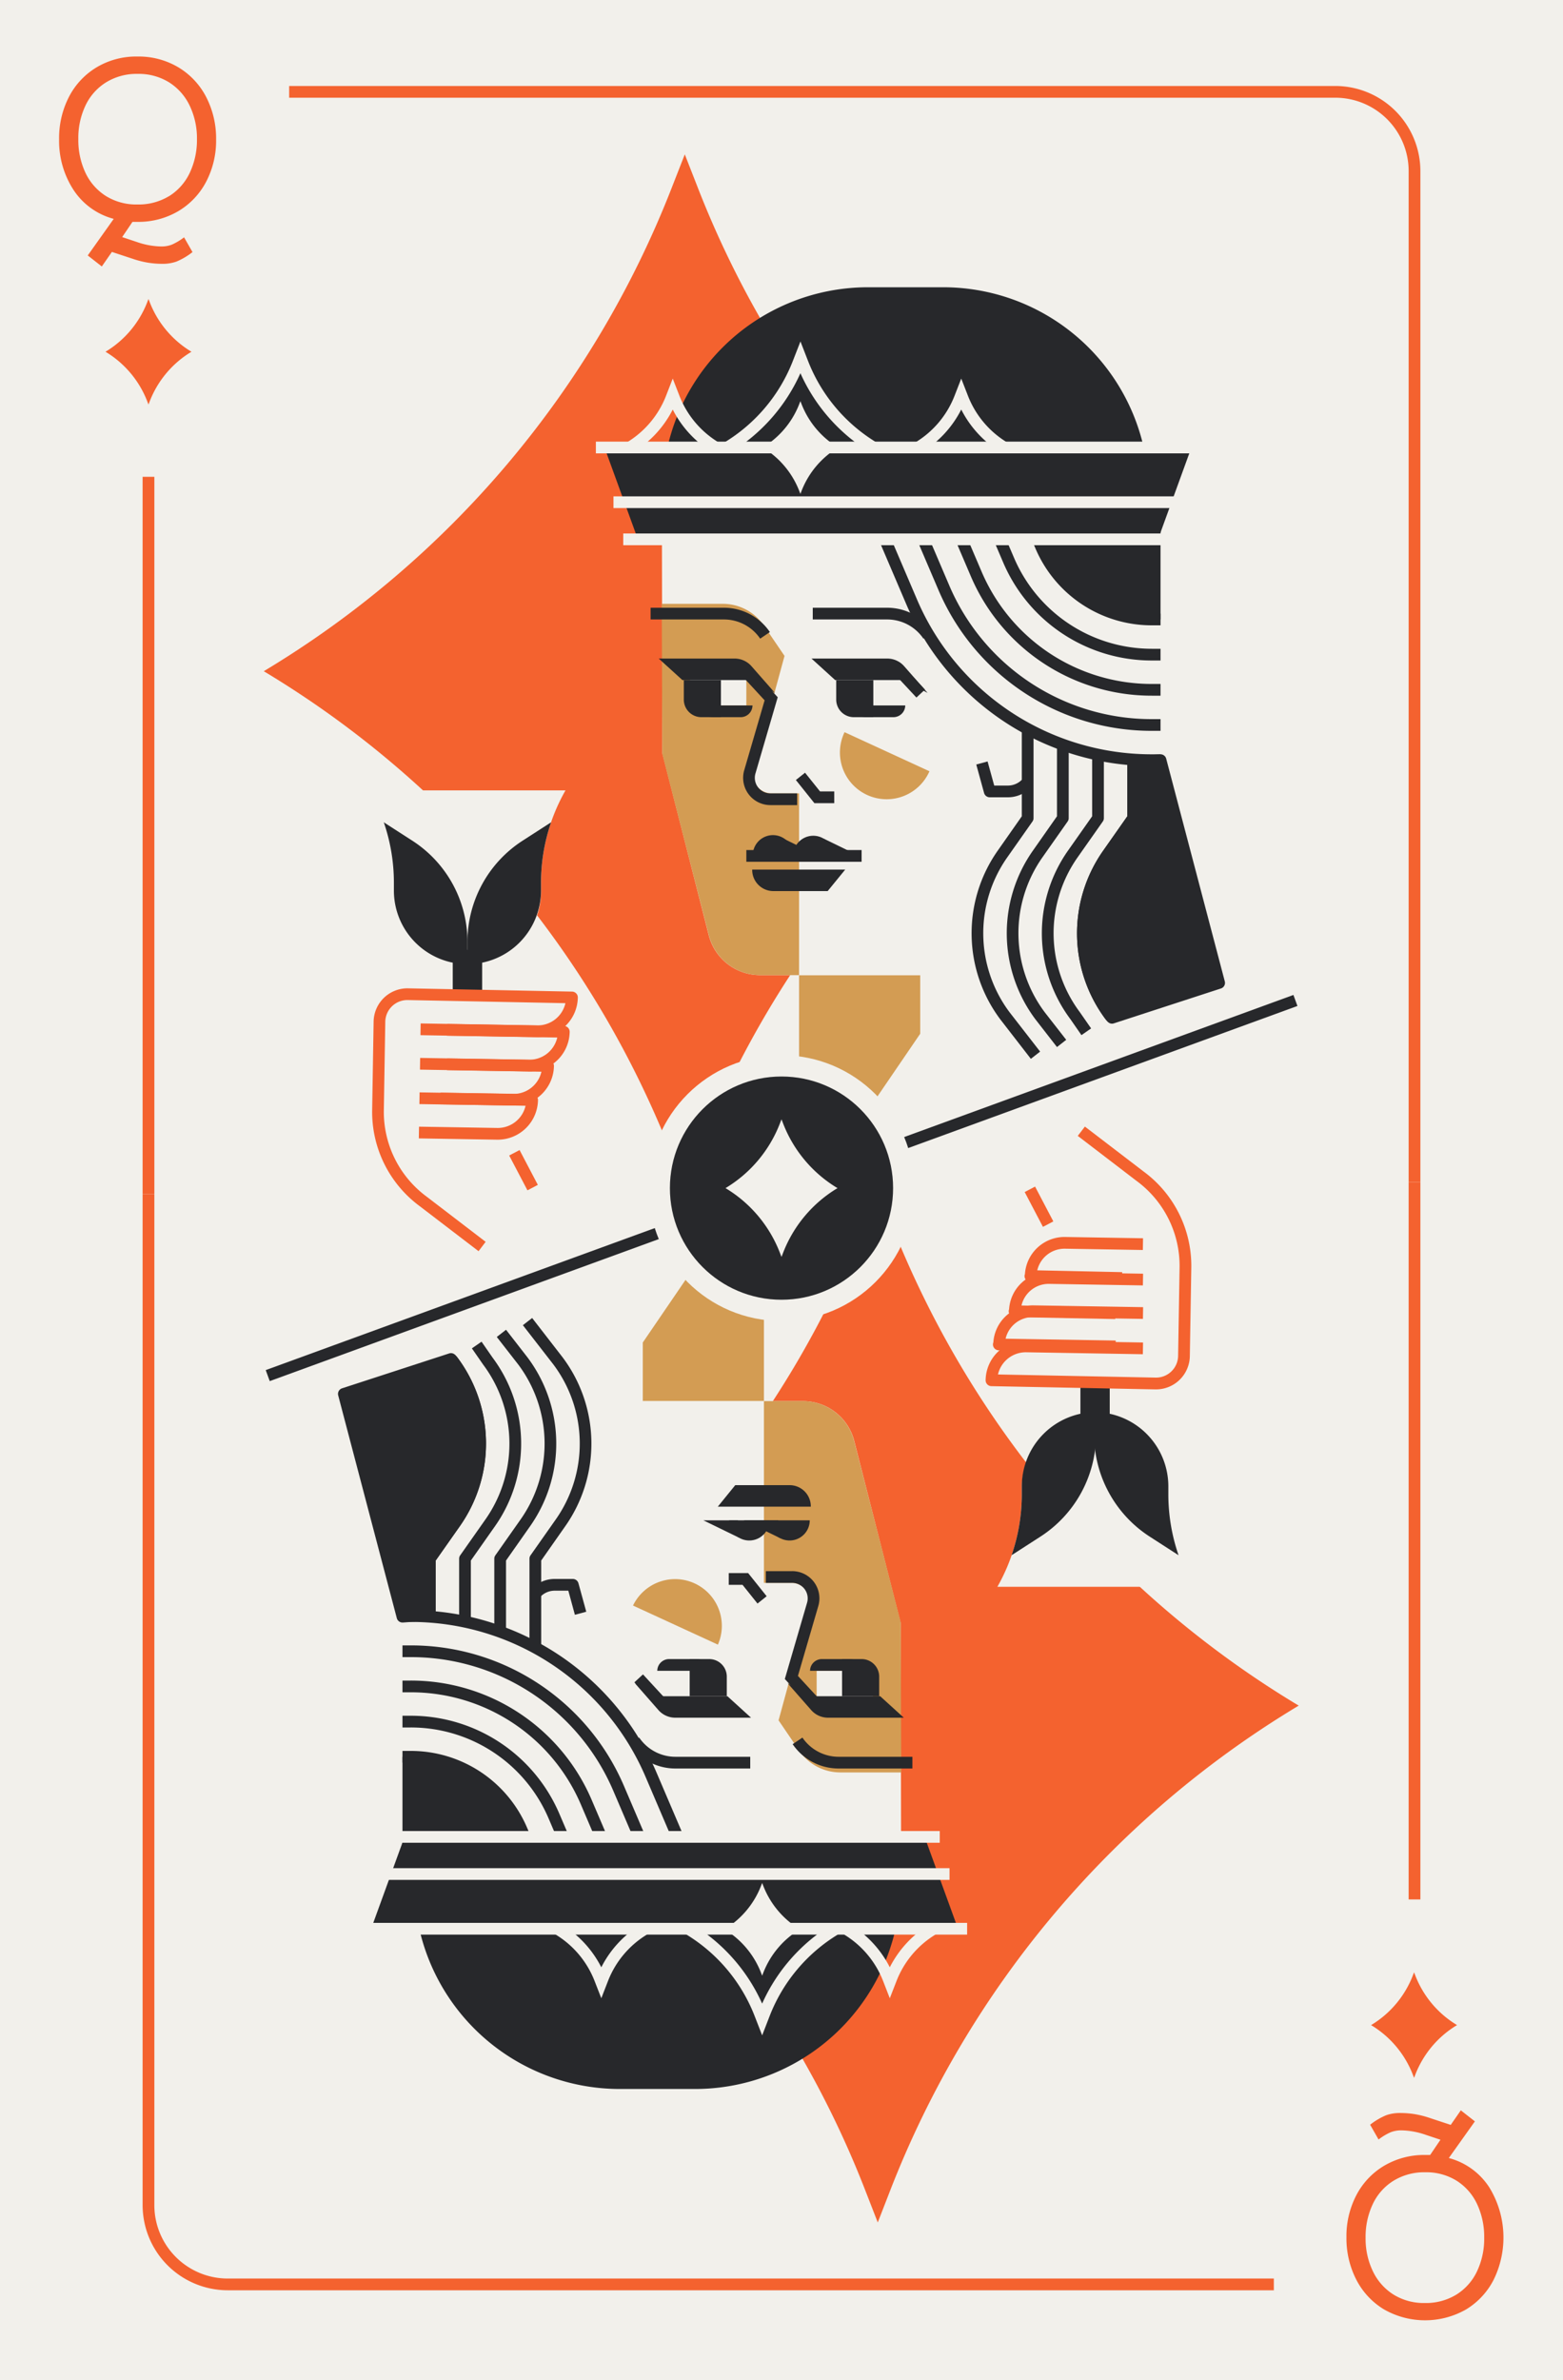 <svg xmlns="http://www.w3.org/2000/svg" viewBox="0 0 800 1218"><defs><style>.cls-1{fill:#f2f0eb;}.cls-2{fill:#d39c53;}.cls-3{fill:#f4622f;}.cls-4{fill:#27282b;}</style></defs><title>Qd</title><g id="Layer_2" data-name="Layer 2"><rect class="cls-1" width="800" height="1218"/></g><g id="Layer_1" data-name="Layer 1"><polygon class="cls-2" points="471 528.99 409 619.85 409 499 471 499 471 528.99"/><polygon class="cls-2" points="329 687.01 391 596.15 391 717 329 717 329 687.01"/><path class="cls-3" d="M76.66,154.7,76,153l-.66,1.7A51.14,51.14,0,0,1,54,180a51.14,51.14,0,0,1,21.34,25.3L76,207l.66-1.7A51.14,51.14,0,0,1,98,180,51.14,51.14,0,0,1,76.66,154.7Z"/><path class="cls-3" d="M357,95.62,350.5,79,344,95.62A500.73,500.73,0,0,1,135,343.48,500.69,500.69,0,0,1,344,591.34L350.5,608,357,591.34A500.69,500.69,0,0,1,566,343.48,500.73,500.73,0,0,1,357,95.62Z"/><path class="cls-4" d="M482.75,147H444.22A105.25,105.25,0,0,0,339,252.25v67.5L588,316V252.25A105.25,105.25,0,0,0,482.75,147Z"/><path class="cls-1" d="M581.06,499H389a27.06,27.06,0,0,1-26.23-20.38L339,385.47,338.72,231H575.31Z"/><path class="cls-2" d="M338.71,309H370a25.43,25.43,0,0,1,21,11.14l10.55,15.51L385.7,393.72A9.72,9.72,0,0,0,395.08,406H409v93H389.07a27.08,27.08,0,0,1-26.22-20.33L339,385.85Z"/><path class="cls-4" d="M472.64,326.82A22.43,22.43,0,0,0,454.08,317H416v-6h38.08a28.41,28.41,0,0,1,23.52,12.45Z"/><path class="cls-4" d="M389.09,326.82A22.42,22.42,0,0,0,370.53,317H333v-6h37.53a28.4,28.4,0,0,1,23.52,12.45Z"/><polygon class="cls-1" points="473.13 359 440.63 359 431.97 346 465.55 346 473.13 359"/><polygon class="cls-1" points="382 361 360.58 361 352.01 346 378.79 342.79 382 348.15 382 361"/><path class="cls-4" d="M385.56,348h-36.3l-12.1-11H376a11.5,11.5,0,0,1,8.65,3.93l12,13.67Z"/><path class="cls-4" d="M379.1,367H365.3a10.83,10.83,0,0,1-9.7-6h29.55A6.05,6.05,0,0,1,379.1,367Z"/><path class="cls-4" d="M350,348h19a0,0,0,0,1,0,0v19a0,0,0,0,1,0,0H359a9,9,0,0,1-9-9V348A0,0,0,0,1,350,348Z"/><polygon class="cls-1" points="460 361 438.58 361 430.01 346 456.79 342.79 460 348.15 460 361"/><path class="cls-4" d="M462.65,348h-35.2l-12.1-11h38.79a11.5,11.5,0,0,1,8.65,3.93l12,13.67Z"/><path class="cls-4" d="M457.28,367H443.49a10.83,10.83,0,0,1-9.7-6h29.55A6.06,6.06,0,0,1,457.28,367Z"/><path class="cls-4" d="M428,348h19a0,0,0,0,1,0,0v19a0,0,0,0,1,0,0H437a9,9,0,0,1-9-9V348A0,0,0,0,1,428,348Z"/><path class="cls-2" d="M475.73,394.68a23.92,23.92,0,1,1-43.45-20Z"/><path class="cls-4" d="M408,412H394.3a13.95,13.95,0,0,1-13.38-17.85l10.44-35.77L379.65,345.7l4.41-4.07,14,15.17-11.39,39A7.95,7.95,0,0,0,394.3,406H408Z"/><polygon class="cls-4" points="427 411 416.83 411 407.36 399.16 412.05 395.42 419.72 405 427 405 427 411"/><rect class="cls-4" x="463.44" y="341" width="6" height="18.95" transform="matrix(0.73, -0.68, 0.68, 0.73, -114.02, 409.33)"/><path class="cls-4" d="M515.85,408h-9.26a3,3,0,0,1-2.9-2.21l-4-14.56,5.79-1.57L508.88,402h7a10.12,10.12,0,0,0,7.18-3l4.24,4.24A16,16,0,0,1,515.85,408Z"/><path class="cls-3" d="M58.21,112a35.36,35.36,0,0,1-20.7-15,46,46,0,0,1-7.26-25.68,46.11,46.11,0,0,1,5-21.66A37.83,37.83,0,0,1,49.45,34.45a39.47,39.47,0,0,1,20.88-5.52,39.73,39.73,0,0,1,21.06,5.58,38,38,0,0,1,14.22,15.3,46.21,46.21,0,0,1,5,21.6,45.32,45.32,0,0,1-5.1,21.6,37.87,37.87,0,0,1-14.28,15.06,40.17,40.17,0,0,1-20.94,5.46H67.81l-5.28,7.8,7.56,2.52a39.75,39.75,0,0,0,12.48,2.28,15,15,0,0,0,5.28-.9,29.59,29.59,0,0,0,6.36-3.78L98.53,129a35.32,35.32,0,0,1-8.22,4.86,20.76,20.76,0,0,1-7,1.14,46.73,46.73,0,0,1-7.68-.6,49.14,49.14,0,0,1-7.8-2l-10.56-3.48-5.16,7.44-7.2-5.64Zm28.38-11.64A28.24,28.24,0,0,0,97.15,88.39a39.42,39.42,0,0,0,3.66-17.22,38.6,38.6,0,0,0-3.72-17.1A28.65,28.65,0,0,0,86.53,42.13a29.47,29.47,0,0,0-16.08-4.32,29.75,29.75,0,0,0-16.14,4.32A28.06,28.06,0,0,0,43.75,54a38.75,38.75,0,0,0-3.66,17.16,39.44,39.44,0,0,0,3.6,17.16,28.32,28.32,0,0,0,10.44,11.94,29.39,29.39,0,0,0,16.2,4.38A30,30,0,0,0,86.59,100.33Z"/><rect class="cls-3" x="73" y="244" width="6" height="367"/><path class="cls-3" d="M727,605h-6V87.54A37.58,37.58,0,0,0,683.46,50H148V44H683.46A43.59,43.59,0,0,1,727,87.54Z"/><polygon class="cls-4" points="609.81 229 309.41 229 326.5 276 592.72 276 609.81 229"/><path class="cls-1" d="M471.54,231.57l-3.08-5.14a48.34,48.34,0,0,0,20.08-23.82l3.46-8.88,3.46,8.88a48.38,48.38,0,0,0,20.08,23.82l-3.08,5.14a54.4,54.4,0,0,1-20.46-22A54.4,54.4,0,0,1,471.54,231.57Z"/><path class="cls-1" d="M410.25,206.76l-.58-1.49-.58,1.49A44.9,44.9,0,0,1,390.33,229a44.9,44.9,0,0,1,18.76,22.24l.58,1.49.58-1.49A44.94,44.94,0,0,1,429,229,44.94,44.94,0,0,1,410.25,206.76Z"/><path class="cls-1" d="M445.68,231.67a90.72,90.72,0,0,1-36-40.69,90.85,90.85,0,0,1-36,40.69l-3.09-5.15a84.62,84.62,0,0,0,35.18-41.71l3.93-10.09,3.92,10.09a84.62,84.62,0,0,0,35.18,41.71Z"/><path class="cls-1" d="M323.88,231.57l-3.09-5.14a48.41,48.41,0,0,0,20.09-23.82l3.45-8.89,3.46,8.89a48.4,48.4,0,0,0,20.09,23.82l-3.09,5.14a54.4,54.4,0,0,1-20.46-22A54.38,54.38,0,0,1,323.88,231.57Z"/><path class="cls-4" d="M594,356h-4.47a100.62,100.62,0,0,1-92.65-61.16l-24.64-57.66,5.52-2.36,24.64,57.67A94.64,94.64,0,0,0,589.53,350H594Z"/><path class="cls-4" d="M594,338h-4.47a82.64,82.64,0,0,1-76.09-50.23l-18.63-43.59,5.51-2.36L519,285.41A76.67,76.67,0,0,0,589.53,332H594Z"/><path class="cls-4" d="M594,374h-4.47a118.61,118.61,0,0,1-109.2-72.08l-24.64-57.67,5.52-2.35,24.64,57.66A112.6,112.6,0,0,0,589.53,368H594Z"/><path class="cls-4" d="M594,320h-4.47A64.66,64.66,0,0,1,530,280.7l-15.61-36.52,5.52-2.36,15.61,36.52a58.67,58.67,0,0,0,54,35.66H594Z"/><path class="cls-4" d="M517.14,243l15.61,36.52A61.66,61.66,0,0,0,589.53,317H594V253Z"/><path class="cls-4" d="M594,392h-4.47a136.57,136.57,0,0,1-125.75-83l-31.72-74.22,5.52-2.35,31.72,74.21A130.56,130.56,0,0,0,589.53,386H594Z"/><path class="cls-4" d="M527.63,541.84,512,521.66a73.49,73.49,0,0,1-1.27-86.44L523,417.72V373h6v45.67a2.94,2.94,0,0,1-.55,1.72L515.6,438.67A67.48,67.48,0,0,0,516.73,518l15.64,20.14Z"/><path class="cls-4" d="M541,535.81l-11-14.15a73.49,73.49,0,0,1-1.27-86.44L541,417.72V381h6v37.67a2.94,2.94,0,0,1-.55,1.72L533.6,438.67A67.48,67.48,0,0,0,534.73,518l11,14.11Z"/><path class="cls-4" d="M553.53,529.71l-5.64-8.14a73.48,73.48,0,0,1-1.2-86.35L559,417.72V386h6v32.67a2.94,2.94,0,0,1-.55,1.72L551.6,438.67A67.48,67.48,0,0,0,552.73,518l.06.09,5.68,8.18Z"/><path class="cls-4" d="M566.9,522.78l-.87-1-.11-.13a73.47,73.47,0,0,1-1.23-86.39L577,417.72V390h6v28.67a2.94,2.94,0,0,1-.55,1.72L569.6,438.67A67.49,67.49,0,0,0,570.68,518l.82,1Z"/><path class="cls-4" d="M569.2,520.85l-.87-1A70.61,70.61,0,0,1,567.15,437L580,418.67V390h14l30,113Z"/><path class="cls-4" d="M569.2,523.85a3,3,0,0,1-2.3-1.07l-.87-1-.11-.13a73.47,73.47,0,0,1-1.23-86.39L577,417.72V390a3,3,0,0,1,2.79-3l14-1a3,3,0,0,1,3.11,2.23l30,114a3,3,0,0,1-2,3.61l-54.8,17.85A3,3,0,0,1,569.2,523.85ZM583,392.79v25.88a2.94,2.94,0,0,1-.55,1.72L569.6,438.67a67.49,67.49,0,0,0,.64,78.69L620.38,501,591.73,392.17Z"/><rect class="cls-1" x="305" y="226" width="312" height="6"/><rect class="cls-1" x="314" y="254" width="303" height="6"/><rect class="cls-1" x="319" y="273" width="283" height="6"/><path class="cls-1" d="M289.45,404.45a95.3,95.3,0,0,0-12.55,47.26v4a37.65,37.65,0,1,1-75.29,0v-4a95.07,95.07,0,0,0-5.17-30.94,94.11,94.11,0,0,0-7.38-16.32Z"/><rect class="cls-4" x="231.73" y="486.02" width="15.06" height="38.9"/><path class="cls-1" d="M263.47,611.81l11.08-53.49s5.77-3.16,5.93-12.87l-9.78-.16A17.59,17.59,0,0,0,288.58,528l-13.68-.23a17.59,17.59,0,0,0,17.88-17.3l-84.14-1.67a14.16,14.16,0,0,0-14.4,13.94l-.75,45.36a56.82,56.82,0,0,0,23.22,46.78L227.77,623Z"/><path class="cls-3" d="M271,548.29h-.35l-55.7-.92.1-6,55.7.92a14.63,14.63,0,0,0,14.48-11.36L228.8,530l.1-6,59.73,1a3,3,0,0,1,2.95,3A20.59,20.59,0,0,1,271,548.29Z"/><path class="cls-3" d="M262.89,565.75h-.35L214.66,565l.1-6,47.88.79a14.64,14.64,0,0,0,14.48-11.36l-48.28-.79.1-6,51.59.85a3,3,0,0,1,3,3A20.63,20.63,0,0,1,262.89,565.75Z"/><path class="cls-3" d="M254.78,583.21h-.34l-40.07-.66.1-6,40.07.66A14.6,14.6,0,0,0,269,565.85l-43.6-.72.1-6,46.91.77a3,3,0,0,1,2.95,3.05A20.62,20.62,0,0,1,254.78,583.21Z"/><path class="cls-3" d="M244.94,640.27l-30.06-23A59.91,59.91,0,0,1,190.49,568l.74-45.24a17.31,17.31,0,0,1,17.58-17l84,1.67a3,3,0,0,1,2.94,3.05,20.61,20.61,0,0,1-20.58,20.25h-.35l-59.61-1,.1-6,59.61,1a14.59,14.59,0,0,0,14.48-11.37l-80.73-1.6a11.3,11.3,0,0,0-11.47,11.11l-.74,45.24a53.91,53.91,0,0,0,22,44.31l30.11,23.06Z"/><rect class="cls-3" x="264.96" y="588.75" width="6" height="20.12" transform="translate(-247.51 193.02) rotate(-27.68)"/><path class="cls-4" d="M239.26,482v11.39a37.65,37.65,0,0,1-37.65-37.65v-4a95.07,95.07,0,0,0-5.17-30.94L211,430.18A61.58,61.58,0,0,1,239.26,482Z"/><path class="cls-4" d="M239.26,482v11.39a37.65,37.65,0,0,0,37.64-37.65v-4a95.07,95.07,0,0,1,5.17-30.94l-14.59,9.41A61.6,61.6,0,0,0,239.26,482Z"/><path class="cls-4" d="M423.63,456H395.8A10.84,10.84,0,0,1,385,445.16V445h47.61Z"/><path class="cls-4" d="M405.94,438H385.31a10.32,10.32,0,1,1,20.63,0Z"/><path class="cls-4" d="M426.58,438H405.94a10.32,10.32,0,0,1,20.64,0Z"/><polygon class="cls-4" points="421.58 429.15 439.76 438 422.07 438 421.58 429.15"/><polygon class="cls-4" points="400.42 428.86 419.12 438 401.43 438 400.42 428.86"/><path class="cls-3" d="M723.11,1061.6l.66,1.7.66-1.7a51,51,0,0,1,21.34-25.3A51.11,51.11,0,0,1,724.43,1011l-.66-1.69-.66,1.69a51.16,51.16,0,0,1-21.34,25.31A51.1,51.1,0,0,1,723.11,1061.6Z"/><path class="cls-3" d="M442.8,1120.68l6.47,16.62,6.46-16.62a500.68,500.68,0,0,1,209-247.86A500.68,500.68,0,0,1,455.73,625l-6.46-16.62L442.8,625a500.66,500.66,0,0,1-209,247.86A500.66,500.66,0,0,1,442.8,1120.68Z"/><path class="cls-4" d="M317.25,1069h38.5A105.25,105.25,0,0,0,461,963.75V896l-249,3.76v64A105.25,105.25,0,0,0,317.25,1069Z"/><path class="cls-1" d="M218.94,717H411a27.06,27.06,0,0,1,26.23,20.38L461,830.53,461.28,985H224.69Z"/><path class="cls-2" d="M461.29,907H430.05a25.43,25.43,0,0,1-21-11.14l-10.55-15.51,15.84-58.07A9.72,9.72,0,0,0,404.92,810H391V717h19.93a27.08,27.08,0,0,1,26.22,20.33L461,830.15Z"/><path class="cls-4" d="M384,905H345.69a28.4,28.4,0,0,1-23.52-12.45l5-3.37A22.42,22.42,0,0,0,345.69,899H384Z"/><path class="cls-4" d="M467,905H429.23a28.41,28.41,0,0,1-23.52-12.45l5-3.37A22.43,22.43,0,0,0,429.23,899H467Z"/><polygon class="cls-1" points="326.63 857 359.13 857 367.8 870 334.22 870 326.63 857"/><polygon class="cls-1" points="418 855 439.42 855 447.99 870 421.21 873.21 418 867.85 418 855"/><path class="cls-4" d="M414.2,868h36.3l12.1,11H423.82a11.47,11.47,0,0,1-8.65-3.93l-12-13.67Z"/><path class="cls-4" d="M420.67,849h13.79a10.85,10.85,0,0,1,9.71,6H414.61A6.06,6.06,0,0,1,420.67,849Z"/><path class="cls-4" d="M431,849h19a0,0,0,0,1,0,0v19a0,0,0,0,1,0,0H440a9,9,0,0,1-9-9V849A0,0,0,0,1,431,849Z" transform="translate(881 1717) rotate(180)"/><polygon class="cls-1" points="340 855 361.42 855 369.99 870 343.21 873.21 340 867.85 340 855"/><path class="cls-4" d="M337.11,868h35.2l12.1,11H345.63a11.48,11.48,0,0,1-8.65-3.93L325,861.4Z"/><path class="cls-4" d="M342.48,849h13.79a10.85,10.85,0,0,1,9.71,6H336.42A6.06,6.06,0,0,1,342.48,849Z"/><path class="cls-4" d="M353,849h19a0,0,0,0,1,0,0v19a0,0,0,0,1,0,0H362a9,9,0,0,1-9-9V849A0,0,0,0,1,353,849Z" transform="translate(725 1717) rotate(180)"/><path class="cls-2" d="M324,821.61a23.92,23.92,0,0,1,43.45,20Z"/><path class="cls-4" d="M415.7,874.37l-14-15.17,11.38-39A7.95,7.95,0,0,0,405.46,810H392v-6h13.46a13.93,13.93,0,0,1,13.38,17.85l-10.43,35.77,11.7,12.68Z"/><polygon class="cls-4" points="387.72 820.59 380.05 811 373 811 373 805 382.93 805 392.4 816.84 387.72 820.59"/><rect class="cls-4" x="330.33" y="856.34" width="6" height="18.95" transform="translate(-498.88 455.73) rotate(-42.71)"/><path class="cls-4" d="M294.25,826.34,290.89,814h-7a10.11,10.11,0,0,0-7.18,3l-4.24-4.24A16,16,0,0,1,283.92,808h9.26a3,3,0,0,1,2.89,2.21l4,14.56Z"/><path class="cls-3" d="M741.56,1104.33a35.39,35.39,0,0,1,20.7,15,49.05,49.05,0,0,1,2.22,47.34,37.83,37.83,0,0,1-14.16,15.18,42.39,42.39,0,0,1-41.94-.06,38,38,0,0,1-14.22-15.3,46.21,46.21,0,0,1-5-21.6,45.32,45.32,0,0,1,5.1-21.6,37.8,37.8,0,0,1,14.28-15.06,40.17,40.17,0,0,1,20.94-5.46H732l5.28-7.8-7.56-2.52a39.8,39.8,0,0,0-12.48-2.28,14.93,14.93,0,0,0-5.28.9,29.59,29.59,0,0,0-6.36,3.78l-4.32-7.56a35.12,35.12,0,0,1,8.22-4.86,20.68,20.68,0,0,1,7-1.14,46.73,46.73,0,0,1,7.68.6,49.14,49.14,0,0,1,7.8,2l10.56,3.48,5.16-7.44,7.2,5.64ZM713.18,1116a28.11,28.11,0,0,0-10.56,11.94,39.28,39.28,0,0,0-3.66,17.22,38.46,38.46,0,0,0,3.72,17.1,28.65,28.65,0,0,0,10.56,11.94,29.47,29.47,0,0,0,16.08,4.32,29.78,29.78,0,0,0,16.14-4.32A28.19,28.19,0,0,0,756,1162.29a38.89,38.89,0,0,0,3.66-17.16,39.44,39.44,0,0,0-3.6-17.16A28.32,28.32,0,0,0,745.64,1116a29.39,29.39,0,0,0-16.2-4.38A30,30,0,0,0,713.18,1116Z"/><rect class="cls-3" x="721" y="605" width="6" height="367"/><path class="cls-3" d="M652,1172H116.54A43.59,43.59,0,0,1,73,1128.46V611h6v517.46A37.58,37.58,0,0,0,116.54,1166H652Z"/><polygon class="cls-4" points="189.96 987 490.35 987 473.26 940 207.05 940 189.96 987"/><path class="cls-1" d="M307.77,1022.57l-3.46-8.88a48.31,48.31,0,0,0-20.09-23.82l3.09-5.15a54.56,54.56,0,0,1,20.46,22,54.46,54.46,0,0,1,20.45-22l3.09,5.15a48.31,48.31,0,0,0-20.09,23.82Z"/><path class="cls-1" d="M389.52,1009.53l.58,1.49.58-1.49a44.91,44.91,0,0,1,18.75-22.23,44.94,44.94,0,0,1-18.75-22.24l-.58-1.49-.58,1.49a44.94,44.94,0,0,1-18.75,22.24A44.91,44.91,0,0,1,389.52,1009.53Z"/><path class="cls-1" d="M390.1,1041.57l-3.92-10.08A84.71,84.71,0,0,0,351,989.77l3.09-5.14a90.78,90.78,0,0,1,36,40.68,90.66,90.66,0,0,1,36-40.68l3.08,5.14A84.74,84.74,0,0,0,394,1031.49Z"/><path class="cls-1" d="M455.43,1022.58l-3.45-8.89a48.31,48.31,0,0,0-20.09-23.82l3.09-5.15a54.46,54.46,0,0,1,20.45,22,54.49,54.49,0,0,1,20.46-22l3.09,5.15a48.31,48.31,0,0,0-20.09,23.82Z"/><path class="cls-4" d="M322,981.18l-24.65-57.67A94.62,94.62,0,0,0,210.24,866H206v-6h4.24a100.61,100.61,0,0,1,92.64,61.16l24.64,57.66Z"/><path class="cls-4" d="M299.44,974.18l-18.63-43.59A76.64,76.64,0,0,0,210.24,884H206v-6h4.24a82.65,82.65,0,0,1,76.09,50.23L305,971.82Z"/><path class="cls-4" d="M338.56,974.1l-24.64-57.66A112.61,112.61,0,0,0,210.24,848H206v-6h4.24a118.58,118.58,0,0,1,109.19,72.08l24.65,57.67Z"/><path class="cls-4" d="M279.87,974.18l-15.61-36.52a58.68,58.68,0,0,0-54-35.66H206v-6h4.24a64.68,64.68,0,0,1,59.54,39.3l15.6,36.52Z"/><path class="cls-4" d="M282.86,973l-15.61-36.52A61.74,61.74,0,0,0,210.47,899H206v64Z"/><path class="cls-4" d="M362.18,983.58l-31.71-74.21A130.58,130.58,0,0,0,210.24,830H206v-6h4.24A136.55,136.55,0,0,1,336,907l31.72,74.22Z"/><path class="cls-4" d="M277,843h-6V797.63a3,3,0,0,1,.55-1.73l12.85-18.27a67.48,67.48,0,0,0-1.13-79.35l-15.64-20.14,4.74-3.68L288,694.64a73.49,73.49,0,0,1,1.27,86.44L277,798.58Z"/><path class="cls-4" d="M259,835h-6V797.63a3,3,0,0,1,.55-1.73l12.85-18.27a67.48,67.48,0,0,0-1.13-79.35l-11-14.12,4.74-3.68,11,14.16a73.49,73.49,0,0,1,1.27,86.44L259,798.58Z"/><path class="cls-4" d="M241,830h-6V797.63a3,3,0,0,1,.55-1.73l12.85-18.27a67.48,67.48,0,0,0-1.13-79.35l-.06-.09L241.53,690l4.94-3.42,5.64,8.14a73.48,73.48,0,0,1,1.2,86.35L241,798.58Z"/><path class="cls-4" d="M223,826h-6V797.63a3,3,0,0,1,.55-1.73l12.85-18.27a67.5,67.5,0,0,0-1.08-79.29l-.82-1,4.6-3.85.87,1,.11.14a73.47,73.47,0,0,1,1.23,86.39L223,798.58Z"/><path class="cls-4" d="M230.8,695.15l.87,1a70.61,70.61,0,0,1,1.18,82.87L220,797.33V826H206L176,713Z"/><path class="cls-4" d="M206,830.3a3,3,0,0,1-2.9-2.24l-30-114a3,3,0,0,1,2-3.62l54.8-17.85a3,3,0,0,1,3.23.93l.87,1,.11.14a73.47,73.47,0,0,1,1.23,86.39L223,798.58V826.3a3,3,0,0,1-2.79,3l-14,1Zm-26.38-115,28.65,108.86,8.73-.63V797.63a3,3,0,0,1,.55-1.73l12.85-18.27a67.49,67.49,0,0,0-.64-78.69Z"/><rect class="cls-1" x="183" y="984" width="312" height="6"/><rect class="cls-1" x="183" y="956" width="303" height="6"/><rect class="cls-1" x="198" y="937" width="283" height="6"/><path class="cls-1" d="M510.5,812A95.6,95.6,0,0,0,523,764.74v-3.38c0-20.22,16.52-37.83,36.74-38.24A37.57,37.57,0,0,1,598,760.76v4a95.43,95.43,0,0,0,5.15,31A94.22,94.22,0,0,0,610.5,812Z"/><rect class="cls-4" x="553" y="691" width="15" height="39" transform="translate(1121 1421) rotate(180)"/><path class="cls-1" d="M536.3,604.48,525.21,658s-5.76,3.15-5.92,13h9.77a17.56,17.56,0,0,0-17.88,17h13.68A18.42,18.42,0,0,0,507,705.84l84.15,1.67A14.91,14.91,0,0,0,606,693.57V648.2a55.85,55.85,0,0,0-22.94-46.77L572,593.31Z"/><path class="cls-3" d="M571,692l-59.82-1a3,3,0,0,1-2.95-3,2.8,2.8,0,0,1,.2-1.05A20.31,20.31,0,0,1,529,668l56.09.92-.1,6L528.86,674a14.31,14.31,0,0,0-14.16,11.06l56.35.94Z"/><path class="cls-3" d="M570.82,675l-51.59-1a3,3,0,0,1-2.94-3,2.75,2.75,0,0,1,.2-1A20.29,20.29,0,0,1,537.07,651l48,.79-.1,6L537,657h-.25a14.3,14.3,0,0,0-13.92,11.07l48.13.93Z"/><path class="cls-3" d="M574.24,657l-46.91-1a3,3,0,0,1-2.93-3,2.75,2.75,0,0,1,.2-1A20.31,20.31,0,0,1,545.17,633l39.88.66-.1,6L545.07,639h-.24a14.32,14.32,0,0,0-13.92,11.07l43.46.93Z"/><path class="cls-3" d="M591.71,711h-.29l-84-1.66a3,3,0,0,1-2.94-3.05A20.58,20.58,0,0,1,525.38,686l59.67,1-.1,6-59.67-1a14.6,14.6,0,0,0-14.48,11.36l80.73,1.6A11.29,11.29,0,0,0,603,693.88l.75-45.25a53.94,53.94,0,0,0-22-44.31l-30.11-23.05,3.65-4.76,30.06,23a59.92,59.92,0,0,1,24.4,49.21L609,694a17.31,17.31,0,0,1-17.29,17Z"/><rect class="cls-3" x="528.81" y="607.43" width="6" height="20.12" transform="translate(-225.99 317.74) rotate(-27.68)"/><path class="cls-4" d="M560,734.11V722.62a38,38,0,0,1,38,38v4a95.78,95.78,0,0,0,5.22,31.23l-14.73-9.5A62.18,62.18,0,0,1,560,734.11Z"/><path class="cls-4" d="M561,734.11V722.62a38,38,0,0,0-38,38v4a95.78,95.78,0,0,1-5.22,31.23l14.73-9.5A62.18,62.18,0,0,0,561,734.11Z"/><path class="cls-4" d="M376.33,760h27.83A10.84,10.84,0,0,1,415,770.84V771H367.4Z"/><path class="cls-4" d="M393.82,778h20.64a10.32,10.32,0,1,1-20.64,0Z"/><path class="cls-4" d="M373.18,778h20.64a10.32,10.32,0,1,1-20.64,0Z"/><polygon class="cls-4" points="378.19 786.85 360 778 377.69 778 378.19 786.85"/><polygon class="cls-4" points="399.35 787.14 380.64 778 398.33 778 399.35 787.14"/><rect class="cls-4" x="382" y="435" width="59" height="6"/><rect class="cls-4" x="120.03" y="605" width="559.95" height="6" transform="translate(-184.17 173.94) rotate(-20.05)"/><circle class="cls-1" cx="400" cy="608" r="68"/><circle class="cls-4" cx="400" cy="608" r="57.12"/><path class="cls-1" d="M400.86,575l-.86-2.21-.86,2.21a66.53,66.53,0,0,1-27.8,33,66.53,66.53,0,0,1,27.8,33l.86,2.21.86-2.21a66.53,66.53,0,0,1,27.8-33A66.53,66.53,0,0,1,400.86,575Z"/></g></svg>